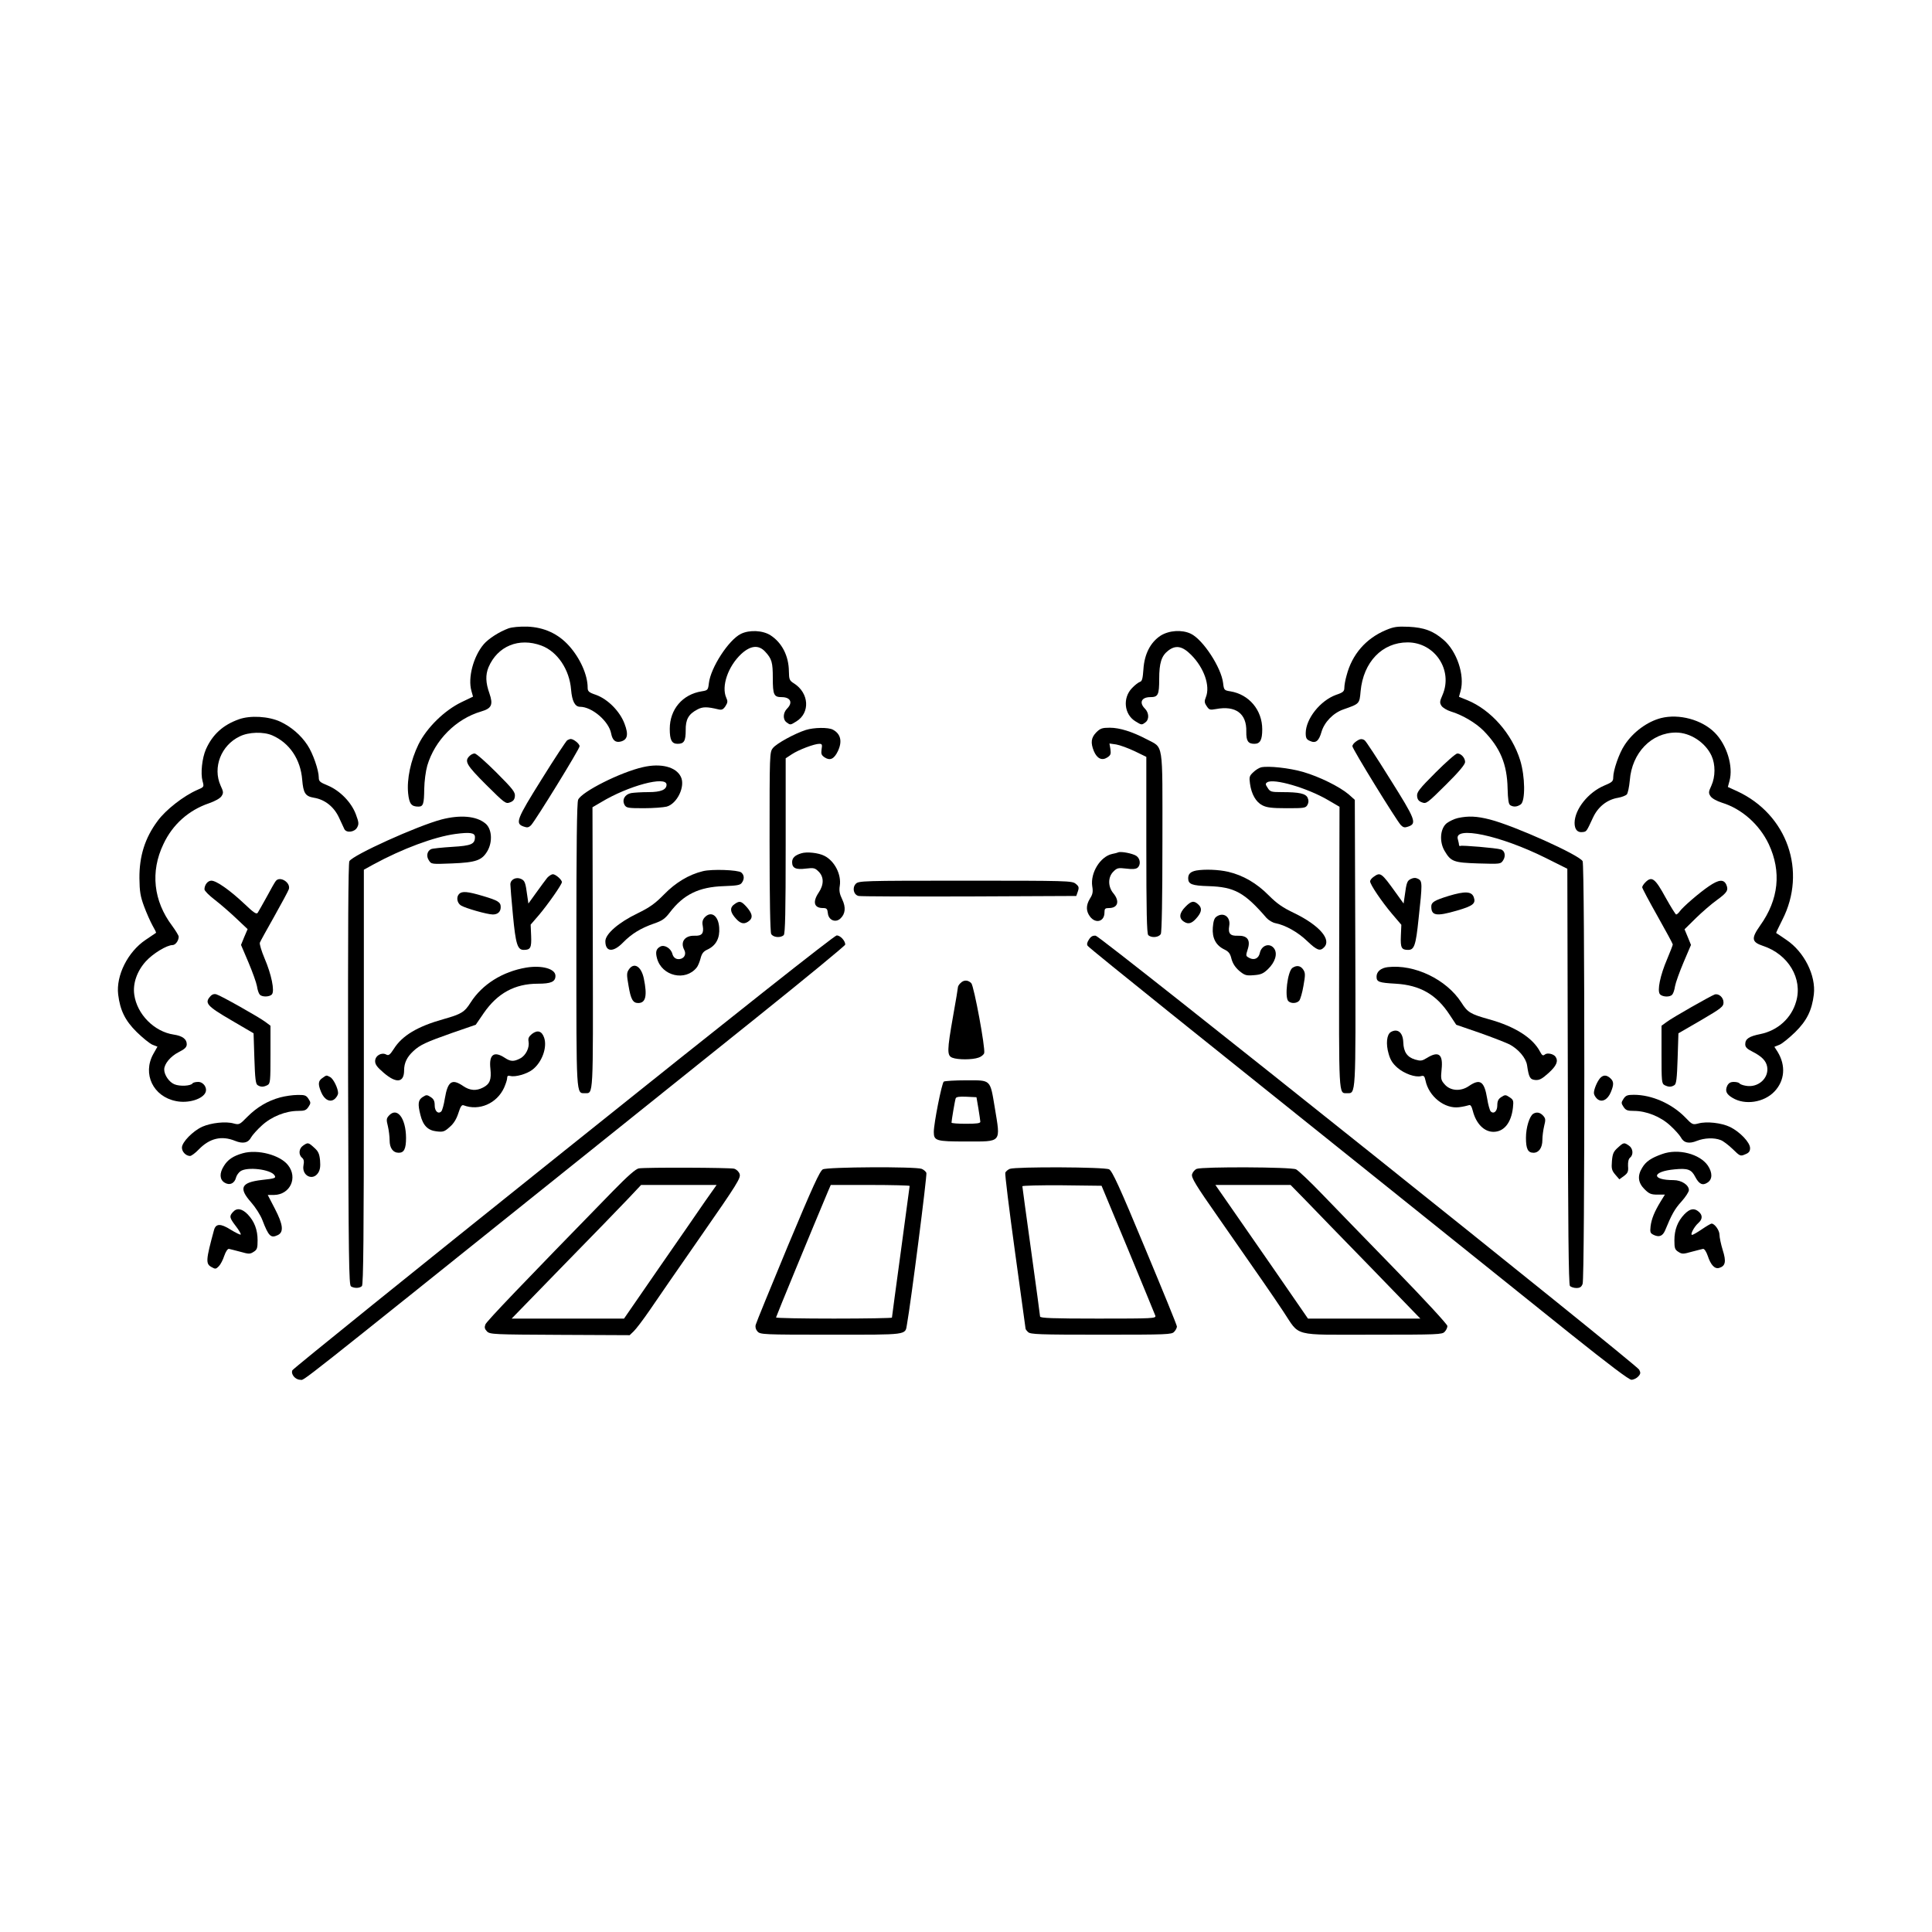<?xml version="1.0" standalone="no"?>
<!DOCTYPE svg PUBLIC "-//W3C//DTD SVG 20010904//EN"
 "http://www.w3.org/TR/2001/REC-SVG-20010904/DTD/svg10.dtd">
<svg version="1.0" xmlns="http://www.w3.org/2000/svg"
 width="1200pt" height="1200pt" viewBox="0 0 1200 1200"
 preserveAspectRatio="xMidYMid meet">

<g transform="translate(0,1200) scale(0.1,-0.1)"
fill="#000000" stroke="none">
<path d="M3158 8097 c-59 -22 -124 -64 -154 -99 -64 -76 -99 -208 -76 -289
l10 -36 -71 -34 c-106 -51 -216 -158 -268 -263 -48 -99 -73 -215 -64 -304 7
-65 20 -82 64 -82 30 0 35 17 36 110 1 49 9 110 19 145 47 158 178 290 335
336 65 19 75 42 51 112 -24 67 -25 115 -6 162 56 132 189 187 329 135 99 -37
174 -148 184 -273 6 -72 24 -107 56 -107 74 0 179 -90 193 -166 8 -42 27 -58
59 -50 43 11 50 43 24 111 -29 77 -103 152 -177 179 -45 15 -52 22 -52 45 0
79 -47 183 -115 259 -68 76 -156 116 -260 120 -49 1 -94 -3 -117 -11z"/>
<path d="M8607 8086 c-123 -52 -209 -150 -243 -281 -8 -27 -14 -62 -14 -76 0
-23 -7 -30 -52 -45 -98 -36 -187 -148 -188 -237 0 -31 5 -40 26 -49 36 -17 56
-1 72 56 18 61 73 118 137 140 100 35 99 34 106 113 17 181 134 303 292 303
169 0 283 -172 217 -326 -18 -41 -19 -49 -6 -69 8 -11 34 -27 57 -34 71 -21
154 -70 203 -119 104 -106 147 -208 150 -360 2 -69 6 -96 16 -103 21 -13 43
-11 66 5 29 22 27 174 -4 274 -51 165 -182 313 -328 373 l-52 21 10 36 c27 98
-23 247 -106 318 -65 56 -120 76 -216 81 -73 3 -93 0 -143 -21z"/>
<path d="M4602 8063 c-76 -37 -188 -210 -199 -306 -5 -43 -7 -45 -45 -51 -119
-19 -198 -112 -198 -233 0 -69 12 -93 49 -93 40 0 50 18 50 84 -1 67 17 100
72 129 33 18 60 18 131 1 21 -5 30 -1 44 20 14 22 15 31 5 52 -32 71 11 196
94 273 57 52 107 57 147 14 42 -45 48 -67 48 -165 0 -104 7 -118 55 -118 55 0
71 -34 34 -71 -26 -26 -28 -68 -3 -86 23 -17 23 -17 60 6 87 53 80 176 -14
236 -29 18 -31 25 -32 75 -1 96 -43 178 -114 224 -48 31 -131 35 -184 9z"/>
<path d="M7209 8052 c-63 -41 -101 -114 -107 -209 -4 -56 -8 -74 -21 -78 -10
-3 -32 -20 -50 -39 -59 -61 -49 -163 21 -206 39 -24 39 -24 62 -7 25 18 23 60
-3 86 -37 37 -21 71 34 71 48 0 55 14 55 112 0 100 14 144 55 176 47 37 88 30
143 -25 81 -81 120 -194 92 -263 -10 -25 -10 -34 5 -56 15 -23 20 -25 58 -18
122 23 191 -28 188 -140 -1 -58 11 -76 50 -76 36 0 49 24 49 90 0 120 -82 217
-198 236 -38 6 -40 8 -45 51 -11 96 -125 271 -201 307 -55 26 -134 21 -187
-12z"/>
<path d="M1483 7532 c-98 -35 -163 -94 -204 -186 -24 -55 -34 -150 -21 -197
10 -37 10 -37 -32 -55 -85 -37 -197 -124 -247 -193 -79 -106 -114 -219 -113
-356 1 -83 6 -113 29 -175 15 -41 39 -94 52 -118 14 -24 24 -44 22 -46 -2 -2
-32 -21 -65 -44 -110 -74 -184 -221 -170 -339 12 -98 43 -162 115 -233 37 -36
81 -72 98 -79 l31 -12 -26 -46 c-68 -123 -1 -264 141 -292 76 -16 167 12 184
55 11 29 -14 64 -46 64 -16 0 -32 -4 -35 -9 -10 -16 -78 -20 -112 -6 -33 13
-64 58 -64 92 0 35 39 82 90 108 38 19 50 31 50 49 0 32 -27 52 -81 60 -121
18 -228 126 -245 248 -10 69 17 146 71 206 44 49 131 102 167 102 18 0 38 28
38 52 0 7 -19 38 -41 68 -116 154 -136 336 -54 507 57 122 157 211 284 254 37
13 68 30 77 44 13 20 12 27 -6 66 -50 112 3 250 119 305 56 28 149 30 203 6
107 -47 175 -149 185 -275 7 -83 19 -103 73 -112 68 -11 124 -56 155 -122 15
-32 30 -65 34 -73 13 -25 63 -19 79 10 12 22 11 32 -8 83 -28 74 -98 146 -174
178 -49 20 -56 26 -56 50 0 45 -37 152 -71 202 -40 61 -101 113 -167 144 -73
34 -187 41 -259 15z"/>
<path d="M10317 7540 c-85 -22 -173 -86 -226 -167 -34 -50 -71 -157 -71 -202
0 -24 -7 -30 -55 -50 -100 -42 -184 -147 -185 -232 0 -41 18 -62 51 -57 24 3
23 3 64 91 31 66 87 111 156 122 22 4 45 13 53 20 7 8 15 46 19 88 13 171 134
297 287 297 89 0 183 -62 221 -145 24 -53 24 -129 -1 -184 -18 -39 -19 -46 -6
-66 9 -14 38 -30 72 -41 123 -38 232 -135 290 -257 80 -171 62 -344 -53 -505
-57 -81 -54 -103 17 -127 158 -52 248 -204 206 -346 -29 -103 -114 -180 -223
-202 -70 -14 -93 -30 -93 -63 0 -18 11 -29 43 -45 59 -30 86 -57 93 -94 13
-71 -56 -133 -132 -119 -19 3 -37 10 -40 15 -3 5 -19 9 -35 9 -21 0 -32 -7
-41 -24 -14 -32 -6 -52 33 -75 77 -47 195 -29 260 39 65 68 72 162 20 247
l-20 31 32 13 c17 7 61 43 98 79 72 71 103 135 115 233 14 118 -60 265 -170
339 -33 23 -62 42 -64 43 -1 1 16 38 38 81 155 302 31 656 -281 800 l-57 26
10 37 c25 90 -16 225 -92 301 -80 80 -221 118 -333 90z"/>
<path d="M5005 7466 c-69 -22 -182 -84 -204 -112 -21 -26 -21 -33 -21 -581 0
-363 4 -561 10 -574 12 -22 59 -26 78 -7 9 9 12 146 12 555 l0 543 38 25 c42
28 140 65 171 65 17 0 19 -5 14 -34 -4 -29 -1 -37 20 -51 33 -21 58 -9 81 39
29 61 18 108 -31 134 -28 15 -117 14 -168 -2z"/>
<path d="M6809 7451 c-32 -33 -36 -64 -15 -116 20 -47 50 -61 83 -40 22 14 24
22 20 52 l-6 35 42 -6 c23 -4 75 -23 115 -42 l72 -35 0 -547 c0 -413 3 -551
12 -560 19 -19 66 -15 78 7 6 13 10 211 10 574 0 635 9 578 -99 636 -88 46
-166 71 -228 71 -47 0 -59 -4 -84 -29z"/>
<path d="M3523 7402 c-6 -4 -78 -112 -158 -241 -157 -251 -167 -276 -112 -295
22 -8 31 -6 46 9 28 30 301 473 301 490 0 15 -37 45 -55 45 -5 0 -15 -4 -22
-8z"/>
<path d="M8422 7394 c-12 -8 -22 -21 -22 -29 0 -17 273 -460 301 -490 15 -15
24 -17 46 -9 55 19 45 44 -113 295 -80 129 -151 237 -158 241 -17 11 -29 10
-54 -8z"/>
<path d="M2916 7304 c-33 -32 -19 -56 104 -179 114 -113 121 -119 147 -109 20
7 29 17 31 38 3 25 -11 44 -115 148 -65 65 -125 118 -135 118 -9 0 -24 -7 -32
-16z"/>
<path d="M8917 7202 c-104 -104 -118 -123 -115 -148 2 -21 11 -31 31 -38 26
-10 33 -4 147 109 81 80 120 127 120 142 0 26 -25 53 -48 53 -10 0 -70 -53
-135 -118z"/>
<path d="M3993 7235 c-138 -31 -379 -152 -402 -202 -8 -17 -11 -284 -11 -901
0 -955 -2 -922 54 -922 52 0 50 -32 48 904 l-2 872 53 31 c170 103 407 166
407 109 0 -31 -35 -46 -112 -46 -42 0 -90 -3 -108 -6 -39 -8 -58 -41 -41 -73
11 -19 20 -21 119 -21 59 0 123 5 143 10 65 18 117 126 88 185 -30 62 -124 86
-236 60z"/>
<path d="M7833 7234 c-12 -3 -34 -16 -48 -30 -25 -23 -27 -30 -21 -72 9 -65
37 -114 77 -134 27 -14 59 -18 151 -18 109 0 118 1 129 21 8 15 8 28 1 44 -12
26 -52 35 -159 35 -67 0 -74 2 -89 26 -15 22 -15 27 -3 35 40 26 249 -35 377
-110 l72 -42 -2 -873 c-2 -938 -4 -906 48 -906 56 0 55 -32 52 935 l-3 887
-38 34 c-57 48 -180 109 -282 139 -86 25 -216 39 -262 29z"/>
<path d="M2742 6910 c-151 -40 -551 -221 -572 -259 -7 -14 -9 -426 -8 -1326 3
-1148 5 -1307 18 -1315 21 -13 54 -12 68 2 9 9 12 311 12 1299 l0 1287 58 32
c182 99 379 172 510 190 91 12 122 8 122 -19 0 -44 -22 -54 -141 -61 -63 -4
-122 -10 -131 -14 -25 -11 -32 -44 -14 -70 15 -24 17 -24 143 -19 150 6 187
19 221 78 33 58 27 139 -14 171 -56 46 -156 54 -272 24z"/>
<path d="M9055 6919 c-22 -5 -53 -20 -69 -32 -41 -33 -47 -114 -14 -171 40
-68 56 -74 211 -79 136 -4 138 -4 153 19 18 27 11 61 -14 68 -27 9 -242 27
-251 22 -4 -3 -8 0 -9 7 0 7 -4 22 -7 34 -27 86 263 25 546 -116 l134 -67 3
-1289 c1 -932 5 -1292 13 -1302 6 -7 25 -13 40 -13 22 0 32 6 39 26 14 36 14
2599 0 2625 -21 39 -424 220 -576 259 -82 21 -134 23 -199 9z"/>
<path d="M4977 6700 c-40 -12 -57 -29 -57 -55 0 -37 23 -48 85 -40 50 6 57 4
80 -19 33 -33 33 -81 0 -130 -39 -58 -29 -96 26 -96 24 0 28 -5 31 -32 4 -43
47 -61 77 -34 32 29 36 70 12 120 -16 33 -20 54 -15 84 11 70 -32 154 -95 186
-36 19 -110 27 -144 16z"/>
<path d="M6945 6706 c-5 -3 -22 -7 -37 -10 -74 -16 -136 -117 -124 -200 6 -35
3 -51 -14 -77 -26 -43 -25 -79 1 -113 35 -45 89 -30 89 26 0 24 4 28 28 28 56
0 68 43 27 92 -34 41 -34 100 0 134 23 23 30 25 80 19 38 -5 60 -3 70 5 22 18
18 57 -7 74 -23 15 -94 29 -113 22z"/>
<path d="M4366 6589 c-87 -21 -170 -71 -241 -144 -57 -58 -88 -80 -165 -118
-117 -56 -200 -128 -200 -173 0 -68 49 -71 110 -8 54 55 110 89 193 118 50 17
68 30 97 68 85 112 181 159 335 164 81 3 102 6 112 20 18 24 16 49 -3 65 -20
16 -183 22 -238 8z"/>
<path d="M7430 6593 c-35 -7 -50 -21 -50 -48 0 -37 23 -46 127 -49 160 -5 223
-39 360 -198 13 -14 38 -29 55 -32 61 -12 139 -55 197 -111 61 -58 80 -65 105
-39 48 48 -30 137 -184 212 -74 35 -109 60 -160 111 -74 75 -158 124 -251 146
-61 14 -146 17 -199 8z"/>
<path d="M3399 6548 c-10 -13 -41 -54 -68 -92 l-49 -68 -7 48 c-11 83 -15 94
-39 105 -31 14 -66 -4 -66 -34 0 -12 7 -98 16 -192 17 -179 28 -215 67 -215
42 0 49 13 46 87 l-3 70 51 59 c55 65 143 190 143 205 0 15 -39 49 -56 49 -8
0 -24 -10 -35 -22z"/>
<path d="M8532 6554 c-12 -8 -22 -21 -22 -28 0 -20 71 -125 136 -202 l58 -68
-3 -70 c-3 -73 4 -86 45 -86 38 0 48 27 65 193 24 218 24 234 -2 248 -16 8
-28 8 -45 0 -24 -11 -28 -22 -39 -105 l-7 -48 -49 68 c-89 124 -95 128 -137
98z"/>
<path d="M1713 6528 c-6 -7 -31 -51 -56 -98 -26 -47 -51 -91 -56 -99 -8 -12
-25 0 -84 56 -89 84 -173 143 -204 143 -23 0 -43 -26 -43 -54 0 -9 28 -37 63
-64 34 -26 94 -78 133 -115 l72 -68 -21 -49 -20 -49 46 -108 c25 -59 49 -126
53 -148 3 -22 11 -46 17 -52 13 -17 62 -16 76 1 18 21 -3 124 -46 224 -19 45
-32 89 -29 97 3 8 43 81 89 162 46 82 87 158 91 170 13 41 -55 84 -81 51z"/>
<path d="M10220 6520 c-11 -11 -20 -25 -20 -31 0 -6 43 -87 95 -179 52 -92 95
-172 95 -176 0 -5 -16 -45 -35 -91 -43 -100 -63 -196 -45 -218 15 -18 64 -20
77 -2 6 6 14 30 17 52 4 22 28 89 53 148 l46 108 -20 49 -20 48 71 70 c39 38
97 88 129 111 66 48 74 62 59 97 -16 34 -47 31 -107 -10 -58 -39 -164 -130
-183 -158 -7 -10 -17 -18 -21 -18 -4 0 -33 47 -65 104 -66 121 -86 136 -126
96z"/>
<path d="M5315 6510 c-23 -25 -13 -68 18 -75 12 -3 321 -4 687 -3 l665 3 10
29 c8 24 6 31 -14 47 -22 18 -50 19 -686 19 -645 0 -662 -1 -680 -20z"/>
<path d="M2852 6448 c-19 -19 -14 -56 11 -72 27 -17 164 -56 198 -56 31 0 49
17 49 46 0 31 -17 41 -111 69 -94 28 -129 31 -147 13z"/>
<path d="M8997 6435 c-87 -27 -107 -39 -107 -65 0 -58 31 -63 159 -26 100 29
119 44 105 83 -13 37 -54 39 -157 8z"/>
<path d="M4562 6384 c-28 -19 -28 -44 -1 -78 33 -41 56 -50 85 -31 32 21 30
47 -7 90 -35 39 -45 42 -77 19z"/>
<path d="M7362 6367 c-38 -39 -41 -71 -8 -92 29 -19 52 -10 85 31 26 33 27 56
3 77 -27 25 -44 21 -80 -16z"/>
<path d="M4376 6301 c-12 -14 -16 -29 -11 -52 8 -47 -6 -63 -51 -61 -61 2 -90
-39 -64 -88 12 -23 4 -47 -20 -55 -26 -8 -47 4 -54 31 -9 34 -49 58 -74 45
-27 -14 -32 -34 -21 -74 30 -110 176 -144 246 -57 7 8 18 33 24 56 8 32 18 45
45 57 52 25 76 71 71 136 -5 75 -51 106 -91 62z"/>
<path d="M7555 6306 c-13 -9 -19 -29 -22 -67 -5 -65 19 -111 71 -136 27 -13
37 -25 45 -59 8 -29 23 -52 48 -74 34 -28 43 -31 91 -27 43 3 59 10 87 37 45
43 61 95 40 127 -26 39 -79 24 -90 -26 -7 -34 -35 -47 -65 -31 -24 13 -23 12
-8 61 15 53 -7 79 -64 77 -47 -2 -61 14 -53 61 10 56 -36 89 -80 57z"/>
<path d="M3500 4848 c-921 -737 -1679 -1349 -1684 -1359 -11 -24 18 -59 49
-59 30 0 -89 -93 1805 1425 261 209 724 580 1028 824 303 243 552 448 552 454
0 24 -31 57 -53 57 -14 0 -637 -493 -1697 -1342z"/>
<path d="M6764 6165 c-12 -18 -15 -31 -8 -40 5 -8 239 -197 519 -422 689 -552
2049 -1642 2482 -1990 238 -190 361 -283 376 -283 13 0 32 9 42 20 16 17 16
24 6 43 -20 35 -3345 2692 -3375 2695 -18 2 -30 -4 -42 -23z"/>
<path d="M3268 5990 c-147 -25 -273 -104 -345 -217 -38 -60 -58 -72 -168 -103
-161 -45 -257 -102 -309 -185 -24 -37 -32 -43 -47 -35 -29 16 -69 -7 -69 -41
0 -21 13 -38 54 -73 78 -67 126 -61 126 16 0 46 18 83 57 119 41 39 81 57 243
114 l145 50 50 73 c85 123 193 182 335 182 83 0 110 12 110 49 0 44 -85 67
-182 51z"/>
<path d="M3905 5977 c-13 -20 -13 -33 -1 -100 14 -84 27 -107 60 -107 47 0 57
45 35 152 -16 77 -62 104 -94 55z"/>
<path d="M8027 5988 c-30 -23 -49 -182 -25 -206 17 -17 53 -15 68 3 7 9 19 50
26 92 12 67 12 80 -1 100 -17 26 -42 29 -68 11z"/>
<path d="M8620 5993 c-43 -5 -70 -28 -70 -59 0 -33 14 -38 120 -44 150 -9 252
-67 334 -193 l41 -62 145 -50 c80 -28 163 -61 186 -72 56 -30 102 -84 109
-130 11 -75 18 -88 51 -91 25 -2 41 6 82 43 50 45 62 74 44 101 -12 18 -52 27
-67 14 -11 -9 -17 -6 -29 17 -45 87 -157 158 -321 203 -110 31 -130 42 -168
103 -93 144 -291 239 -457 220z"/>
<path d="M5966 5894 c-9 -8 -16 -20 -16 -25 0 -5 -13 -86 -30 -179 -38 -216
-39 -247 -4 -260 34 -13 123 -13 162 1 16 5 32 18 35 28 8 31 -63 414 -80 434
-20 21 -47 22 -67 1z"/>
<path d="M1306 5811 c-37 -41 -20 -60 129 -147 l140 -82 5 -156 c4 -125 8
-159 20 -166 20 -13 37 -12 61 0 18 10 19 23 19 190 l0 179 -32 24 c-42 31
-276 163 -304 171 -14 4 -27 0 -38 -13z"/>
<path d="M10650 5823 c-25 -9 -263 -144 -297 -170 l-33 -24 0 -179 c0 -167 1
-180 19 -190 24 -12 41 -13 61 0 12 7 16 41 20 165 l5 157 140 81 c128 75 140
85 140 111 0 31 -30 57 -55 49z"/>
<path d="M3304 5578 c-19 -16 -25 -27 -21 -47 7 -38 -17 -87 -52 -105 -40 -21
-60 -20 -96 4 -67 44 -99 20 -89 -68 7 -68 -3 -95 -46 -117 -42 -22 -82 -19
-124 10 -69 47 -95 29 -113 -78 -6 -38 -16 -74 -22 -80 -19 -19 -41 1 -41 37
0 27 -6 40 -25 52 -23 15 -27 15 -50 0 -28 -18 -31 -43 -14 -110 16 -66 46
-97 100 -103 41 -5 50 -2 82 27 25 21 42 49 54 86 13 41 21 53 32 49 97 -37
207 11 252 109 10 23 19 49 19 60 0 13 5 17 20 13 31 -8 102 12 137 39 59 45
93 138 73 198 -14 42 -41 51 -76 24z"/>
<path d="M8639 5590 c-26 -15 -32 -74 -14 -135 11 -40 26 -62 56 -88 42 -36
110 -60 145 -51 18 5 22 0 28 -27 20 -99 119 -178 209 -166 24 3 50 9 59 12
11 5 18 -4 26 -35 20 -79 70 -130 128 -130 65 0 110 55 121 149 5 45 3 50 -21
66 -24 16 -28 16 -51 1 -19 -12 -25 -25 -25 -52 0 -36 -22 -56 -41 -37 -6 6
-16 42 -22 80 -18 108 -44 125 -114 77 -51 -35 -116 -30 -151 12 -22 25 -24
34 -18 92 10 94 -18 116 -91 71 -31 -19 -39 -20 -74 -10 -49 15 -71 47 -73
107 -2 61 -35 88 -77 64z"/>
<path d="M2002 5304 c-26 -18 -28 -38 -7 -88 20 -48 57 -66 85 -41 11 10 20
26 20 35 0 30 -29 89 -49 100 -25 13 -22 13 -49 -6z"/>
<path d="M9938 5303 c-19 -23 -38 -69 -38 -92 0 -10 9 -26 20 -36 28 -25 65
-7 85 41 20 48 19 67 -3 87 -24 22 -45 21 -64 0z"/>
<path d="M5862 5282 c-12 -8 -62 -259 -62 -313 0 -55 15 -59 200 -59 225 0
215 -11 179 209 -30 179 -22 171 -177 171 -70 0 -133 -4 -140 -8z m215 -167
c6 -38 12 -76 12 -82 1 -10 -23 -13 -89 -13 -49 0 -90 3 -90 7 0 12 21 138 26
151 3 9 22 12 66 10 l63 -3 12 -70z"/>
<path d="M1741 5184 c-78 -21 -145 -61 -204 -120 -49 -50 -51 -51 -86 -42 -49
14 -139 4 -194 -20 -58 -26 -127 -96 -127 -130 0 -26 24 -51 50 -52 9 0 34 19
55 41 67 69 141 87 225 53 49 -20 82 -13 100 22 8 14 38 48 67 74 60 55 148
90 225 90 40 0 50 4 64 25 15 23 15 27 0 50 -14 22 -24 25 -69 24 -28 0 -76
-7 -106 -15z"/>
<path d="M10084 5175 c-15 -23 -15 -27 0 -50 14 -21 24 -25 64 -25 77 0 165
-35 225 -90 29 -26 59 -60 67 -74 18 -35 51 -42 100 -22 46 18 106 21 147 5
15 -5 49 -31 75 -56 45 -44 48 -46 77 -33 24 9 31 19 31 39 0 35 -63 101 -124
131 -54 26 -146 36 -197 22 -35 -9 -38 -8 -82 38 -83 85 -207 140 -319 140
-40 0 -50 -4 -64 -25z"/>
<path d="M2415 5070 c-15 -17 -16 -25 -6 -64 6 -25 11 -65 11 -89 0 -48 21
-77 57 -77 33 0 45 25 45 93 -1 123 -56 194 -107 137z"/>
<path d="M9523 5082 c-23 -15 -45 -85 -45 -149 0 -69 12 -93 47 -93 33 0 55
31 55 79 0 23 5 62 11 87 10 39 9 47 -6 64 -19 21 -41 25 -62 12z"/>
<path d="M1882 4884 c-26 -18 -29 -56 -6 -75 11 -9 14 -22 9 -47 -12 -64 57
-99 91 -47 12 19 15 39 12 77 -4 42 -11 57 -37 80 -36 33 -39 33 -69 12z"/>
<path d="M10049 4872 c-27 -24 -33 -37 -37 -83 -4 -48 -1 -59 21 -85 l25 -29
29 21 c24 18 28 28 25 62 -1 25 3 44 13 52 22 18 18 57 -7 74 -30 21 -33 21
-69 -12z"/>
<path d="M1508 4837 c-60 -17 -94 -40 -118 -80 -28 -44 -26 -83 4 -102 31 -20
63 -6 72 31 3 13 16 31 27 39 42 30 189 12 212 -25 11 -17 4 -20 -79 -29 -129
-15 -145 -50 -67 -138 28 -32 59 -80 71 -112 38 -99 52 -113 94 -93 40 18 35
65 -17 165 l-44 85 40 0 c99 2 148 107 86 185 -49 63 -188 100 -281 74z"/>
<path d="M10324 4832 c-68 -24 -101 -46 -124 -85 -31 -50 -26 -93 14 -133 29
-29 41 -34 81 -34 l46 0 -26 -42 c-39 -64 -57 -108 -63 -155 -4 -38 -2 -43 21
-54 33 -15 54 -6 69 28 41 100 60 134 101 179 26 29 47 61 47 72 0 32 -46 62
-95 62 -141 0 -136 54 7 67 81 8 104 -1 127 -46 24 -46 46 -57 77 -36 31 20
31 61 2 105 -50 73 -185 108 -284 72z"/>
<path d="M3968 4743 c-19 -3 -68 -46 -161 -141 -565 -579 -783 -807 -792 -828
-7 -19 -5 -28 10 -44 19 -18 40 -19 453 -21 l433 -2 25 24 c14 13 58 71 98
129 39 58 183 266 320 463 227 326 248 361 240 385 -5 15 -20 29 -34 33 -26 7
-546 9 -592 2z m411 -205 c-39 -57 -168 -244 -287 -415 l-216 -313 -349 0
-349 0 319 328 c176 180 357 366 403 415 l82 87 234 0 235 0 -72 -102z"/>
<path d="M5111 4737 c-19 -10 -62 -104 -218 -477 -106 -256 -196 -475 -199
-488 -4 -15 0 -30 11 -42 17 -19 34 -20 456 -20 481 0 461 -3 472 62 25 139
126 929 121 943 -4 9 -17 20 -29 25 -38 15 -586 12 -614 -3z m539 -103 c0 -3
-25 -187 -55 -409 -30 -221 -55 -405 -55 -409 0 -3 -162 -6 -360 -6 -198 0
-360 3 -360 7 0 5 225 551 324 786 l16 37 245 0 c135 0 245 -3 245 -6z"/>
<path d="M6272 4740 c-12 -5 -25 -16 -28 -24 -3 -8 24 -228 60 -489 36 -261
66 -477 66 -480 0 -3 7 -13 16 -21 14 -14 69 -16 453 -16 412 0 439 1 454 18
10 10 17 25 17 33 0 8 -90 228 -199 489 -159 383 -203 477 -222 487 -29 15
-580 17 -617 3z m734 -499 c90 -217 166 -403 170 -413 5 -17 -12 -18 -355 -18
-282 0 -361 3 -361 13 0 6 -25 189 -55 406 -30 217 -55 398 -55 403 0 4 111 7
246 6 l246 -3 164 -394z"/>
<path d="M7433 4740 c-12 -5 -25 -20 -29 -34 -5 -21 22 -66 167 -273 264 -379
327 -469 400 -579 106 -159 48 -144 554 -144 406 0 433 1 448 18 10 10 17 26
17 36 0 10 -145 167 -322 349 -178 183 -384 395 -458 472 -74 77 -146 145
-160 152 -30 15 -582 17 -617 3z m678 -197 c52 -54 233 -241 403 -415 l308
-318 -349 0 -349 0 -216 313 c-119 171 -248 358 -288 415 l-71 102 234 0 233
0 95 -97z"/>
<path d="M1447 4472 c-24 -26 -22 -36 18 -88 20 -26 33 -49 30 -52 -2 -3 -31
11 -62 30 -63 40 -93 39 -104 -3 -50 -184 -52 -208 -17 -228 26 -15 29 -14 47
4 11 11 26 40 34 65 9 26 21 44 29 43 7 -1 39 -10 71 -18 53 -15 60 -15 83 0
21 13 24 23 24 71 0 66 -20 118 -62 162 -36 36 -67 41 -91 14z"/>
<path d="M10462 4458 c-42 -44 -62 -96 -62 -162 0 -48 3 -58 24 -71 23 -15 30
-15 83 0 32 8 64 17 71 18 8 1 20 -17 29 -43 19 -58 44 -84 72 -75 38 12 44
39 21 111 -11 36 -20 79 -20 95 0 27 -30 69 -49 69 -5 0 -32 -16 -60 -35 -28
-19 -55 -35 -61 -35 -14 0 12 50 39 74 26 23 27 48 3 69 -28 25 -55 21 -90
-15z"/>
</g>
</svg>

